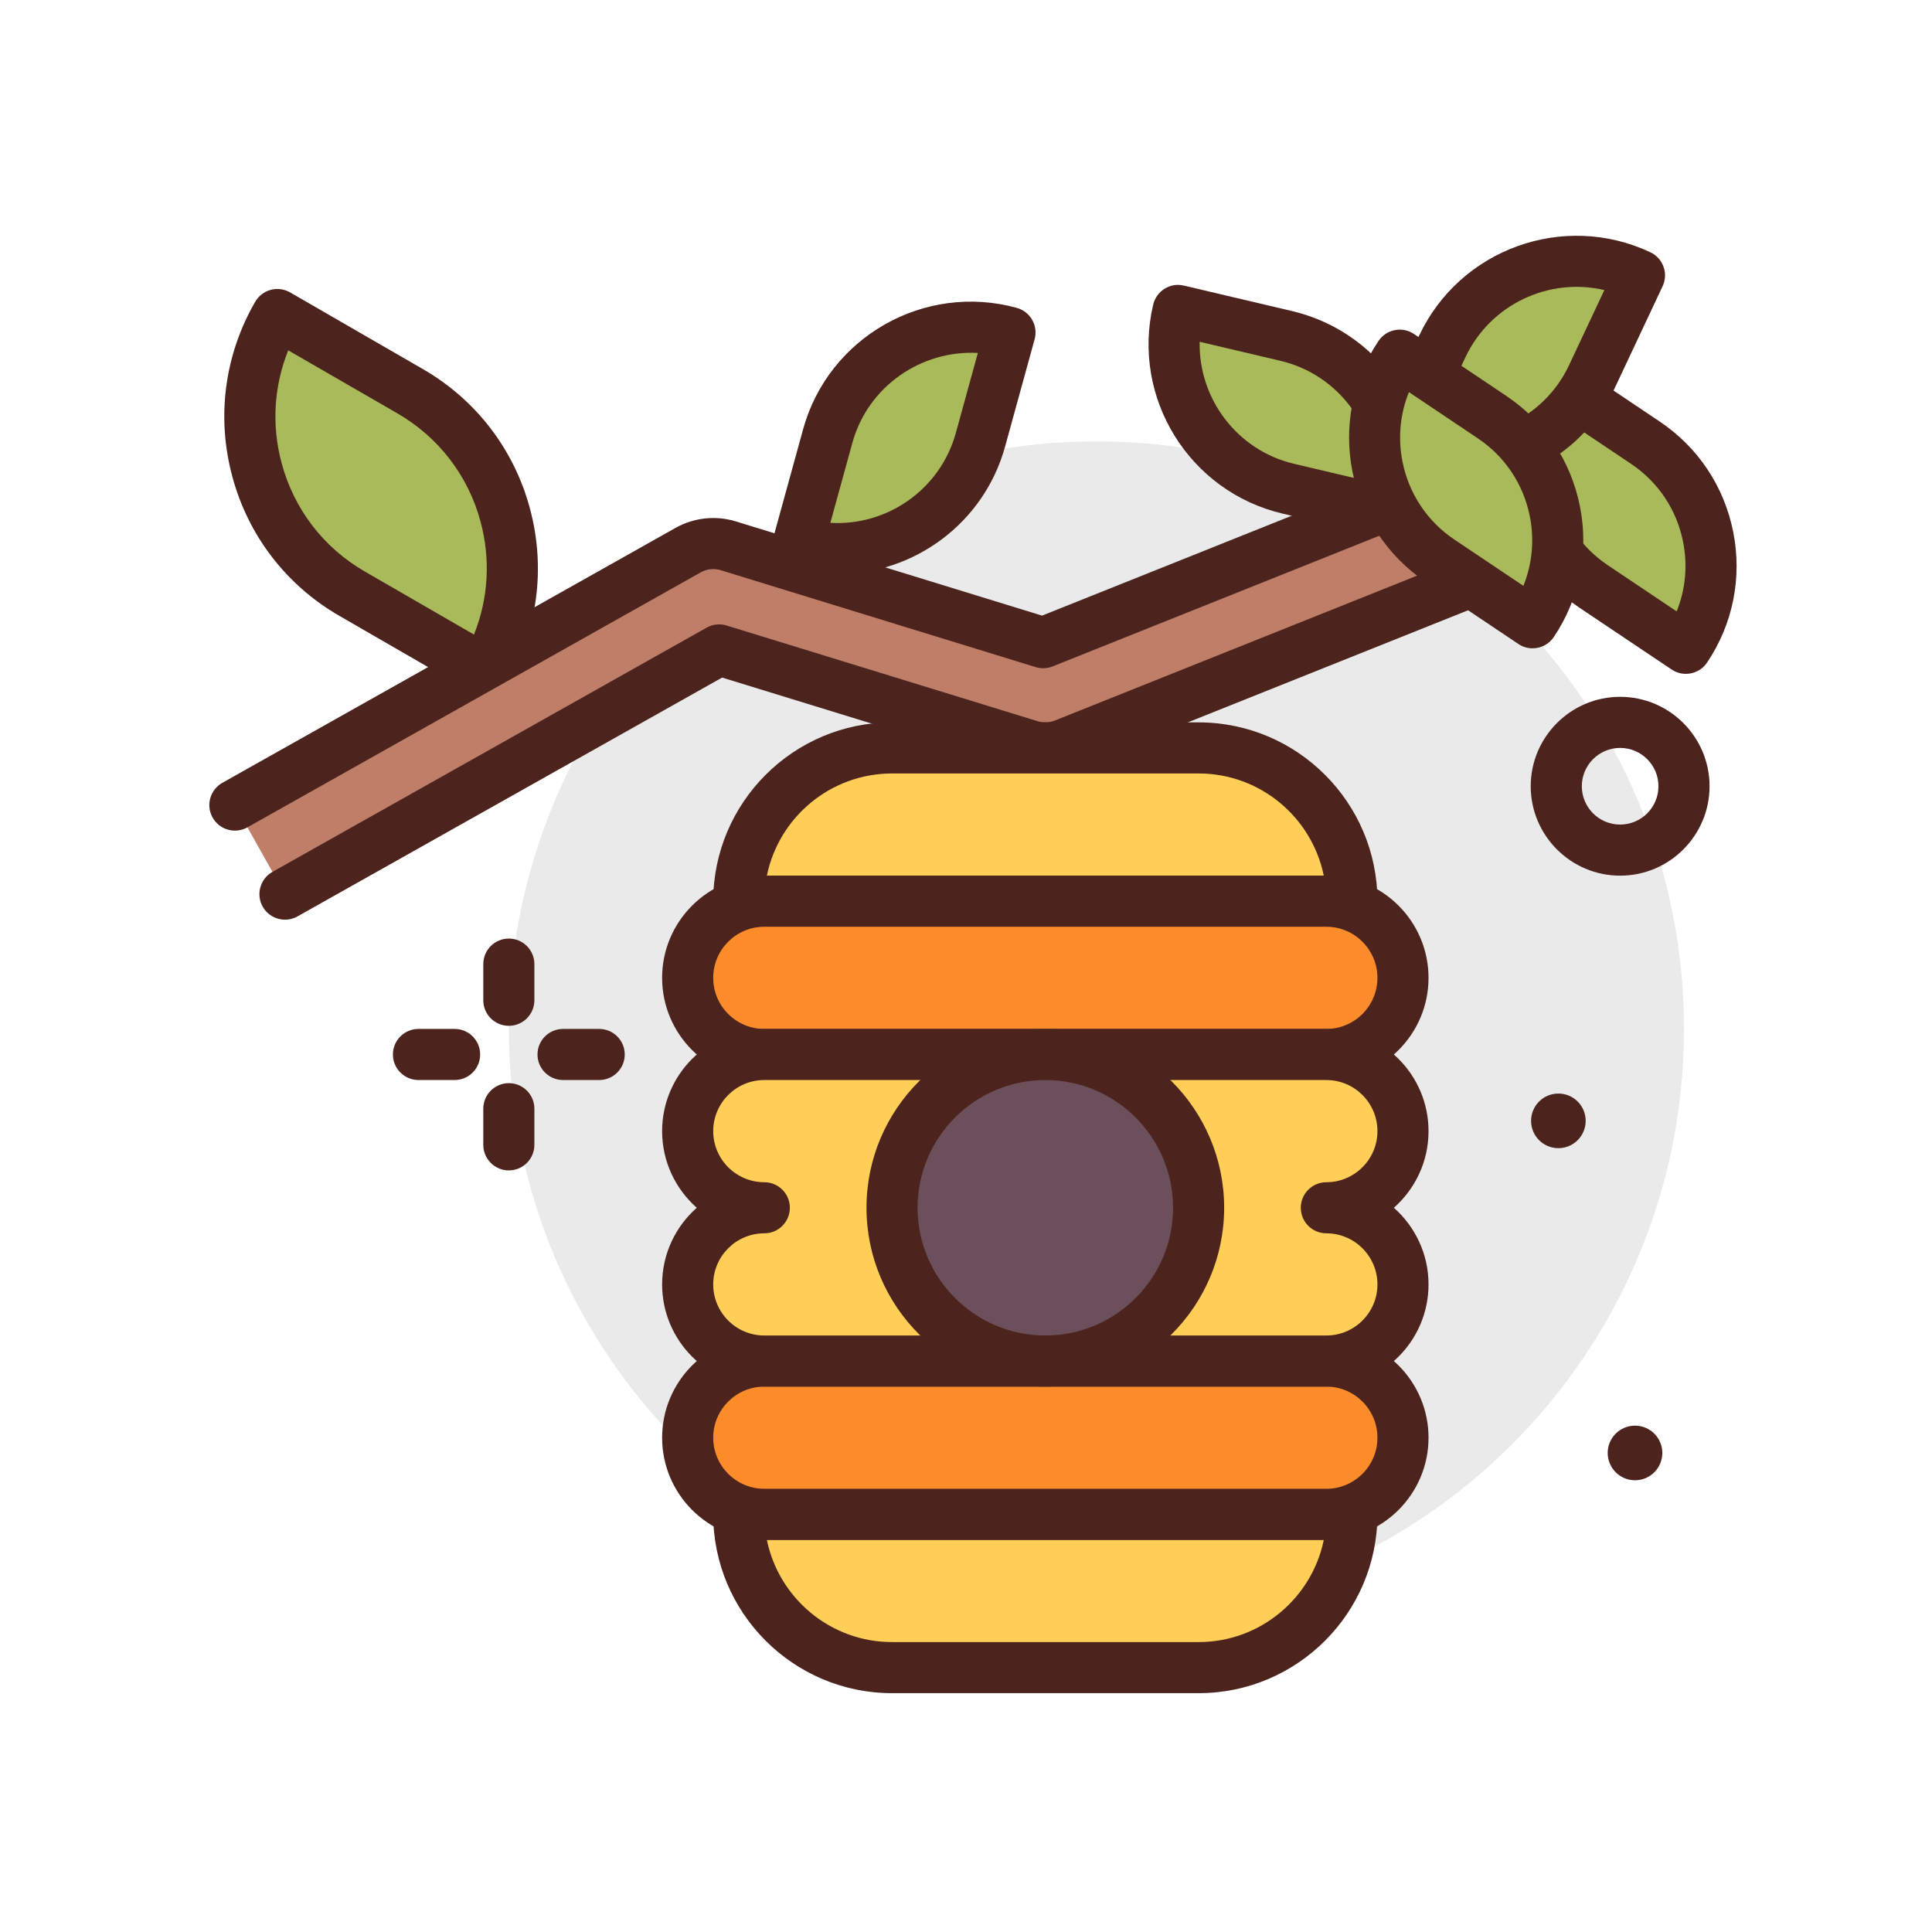 <svg width="121" height="121" viewBox="0 0 121 121" fill="none" xmlns="http://www.w3.org/2000/svg">
<path d="M68.668 101.242C88.992 101.242 105.468 84.766 105.468 64.442C105.468 44.117 88.992 27.642 68.668 27.642C48.344 27.642 31.868 44.117 31.868 64.442C31.868 84.766 48.344 101.242 68.668 101.242Z" fill="#EAEAEA"/>
<path d="M101.468 54.842C98.381 54.842 95.868 52.329 95.868 49.242C95.868 46.154 98.381 43.642 101.468 43.642C104.556 43.642 107.068 46.154 107.068 49.242C107.068 52.329 104.556 54.842 101.468 54.842ZM101.468 46.842C100.145 46.842 99.068 47.918 99.068 49.242C99.068 50.565 100.145 51.642 101.468 51.642C102.792 51.642 103.868 50.565 103.868 49.242C103.868 47.918 102.792 46.842 101.468 46.842Z" fill="#4C241D"/>
<path d="M102.4 92.708C103.344 92.708 104.11 91.943 104.11 90.998C104.11 90.053 103.344 89.288 102.4 89.288C101.455 89.288 100.689 90.053 100.689 90.998C100.689 91.943 101.455 92.708 102.4 92.708Z" fill="#4C241D"/>
<path d="M97.6 71.909C98.545 71.909 99.31 71.143 99.31 70.198C99.31 69.254 98.545 68.488 97.6 68.488C96.655 68.488 95.89 69.254 95.89 70.198C95.89 71.143 96.655 71.909 97.6 71.909Z" fill="#4C241D"/>
<path d="M30.367 41.984L22.053 37.184C15.931 33.65 13.834 25.821 17.368 19.699L25.682 24.499C31.804 28.034 33.902 35.862 30.367 41.984Z" fill="#A9BA5A"/>
<path d="M30.366 43.584C30.095 43.584 29.82 43.515 29.567 43.37L21.254 38.57C17.923 36.647 15.54 33.542 14.545 29.827C13.549 26.112 14.06 22.231 15.983 18.9C16.425 18.135 17.401 17.871 18.169 18.314L26.483 23.114C29.814 25.038 32.197 28.142 33.192 31.858C34.188 35.573 33.677 39.454 31.753 42.784C31.457 43.297 30.919 43.584 30.366 43.584ZM18.052 21.942C17.154 24.176 17.001 26.63 17.636 28.998C18.41 31.888 20.263 34.303 22.854 35.798L29.685 39.742C30.583 37.507 30.735 35.053 30.101 32.685C29.327 29.795 27.474 27.381 24.882 25.885L18.052 21.942Z" fill="#4C241D"/>
<path d="M87.466 32.204L80.689 30.608C75.698 29.433 72.605 24.435 73.781 19.444L80.558 21.04C85.548 22.215 88.641 27.214 87.466 32.204Z" fill="#A9BA5A"/>
<path d="M87.466 33.805C87.343 33.805 87.221 33.791 87.1 33.762L80.323 32.166C74.481 30.79 70.847 24.918 72.224 19.077C72.427 18.217 73.291 17.678 74.148 17.887L80.925 19.483C86.766 20.858 90.399 26.73 89.023 32.571C88.927 32.984 88.669 33.342 88.308 33.565C88.053 33.723 87.762 33.805 87.466 33.805ZM75.135 21.406C75.057 24.955 77.465 28.205 81.056 29.051L86.112 30.242C86.19 26.694 83.781 23.443 80.191 22.597L75.135 21.406Z" fill="#4C241D"/>
<path d="M49.992 34.025L51.84 27.312C53.201 22.369 58.311 19.465 63.255 20.825L61.407 27.538C60.046 32.481 54.935 35.385 49.992 34.025Z" fill="#A9BA5A"/>
<path d="M52.452 35.958C51.499 35.958 50.531 35.833 49.569 35.568C49.159 35.455 48.811 35.184 48.602 34.815C48.392 34.446 48.337 34.009 48.45 33.6L50.297 26.887C51.89 21.101 57.897 17.692 63.678 19.282C64.088 19.394 64.436 19.665 64.645 20.034C64.855 20.403 64.91 20.84 64.797 21.249L62.95 27.962C61.622 32.785 57.229 35.958 52.452 35.958ZM52.005 32.745C55.544 32.955 58.886 30.669 59.864 27.113L61.242 22.105C57.718 21.913 54.362 24.18 53.383 27.737L52.005 32.745Z" fill="#4C241D"/>
<path d="M14.711 50.421L43.1 34.453C43.864 34.022 44.769 33.925 45.61 34.183L65.33 40.251L99.252 26.682L101.628 32.624L66.657 46.612C65.977 46.883 65.226 46.914 64.527 46.7L45.041 40.704L17.849 55.999" fill="#BF7E68"/>
<path d="M17.849 57.6C17.29 57.6 16.747 57.306 16.453 56.784C16.02 56.014 16.294 55.039 17.064 54.605L44.255 39.31C44.637 39.094 45.092 39.045 45.51 39.176L64.997 45.172C65.346 45.276 65.724 45.262 66.065 45.126L99.548 31.734L98.359 28.762L65.924 41.738C65.584 41.873 65.207 41.888 64.859 41.78L45.139 35.712C44.713 35.583 44.27 35.631 43.884 35.847L15.495 51.816C14.725 52.25 13.749 51.976 13.316 51.206C12.883 50.436 13.156 49.461 13.926 49.027L42.316 33.058C43.454 32.417 44.826 32.27 46.079 32.654L65.26 38.556L98.657 25.197C99.052 25.04 99.491 25.044 99.882 25.212C100.271 25.38 100.579 25.694 100.737 26.088L103.113 32.03C103.441 32.851 103.042 33.782 102.222 34.11L67.251 48.099C66.231 48.504 65.099 48.548 64.058 48.23L45.226 42.436L18.632 57.394C18.385 57.534 18.115 57.6 17.849 57.6Z" fill="#4C241D"/>
<path d="M105.585 40.604L99.802 36.726C95.544 33.87 94.407 28.104 97.263 23.845L103.046 27.723C107.304 30.579 108.441 36.346 105.585 40.604Z" fill="#A9BA5A"/>
<path d="M105.584 42.203C105.277 42.203 104.968 42.116 104.694 41.932L98.911 38.055C93.927 34.713 92.591 27.939 95.934 22.953C96.171 22.601 96.537 22.357 96.953 22.275C97.367 22.191 97.801 22.279 98.154 22.516L103.937 26.394C106.351 28.014 107.99 30.475 108.553 33.328C109.115 36.18 108.533 39.081 106.914 41.495C106.606 41.955 106.099 42.203 105.584 42.203ZM97.838 26.157C97.288 27.525 97.143 29.022 97.434 30.502C97.831 32.516 98.989 34.254 100.694 35.397L105.009 38.291C105.56 36.924 105.705 35.427 105.413 33.947C105.016 31.933 103.859 30.195 102.154 29.052L97.838 26.157Z" fill="#4C241D"/>
<path d="M102.68 17.247L99.719 23.548C97.538 28.188 92.008 30.182 87.368 28.001L90.33 21.7C92.511 17.06 98.04 15.066 102.68 17.247Z" fill="#A9BA5A"/>
<path d="M91.3 30.483C89.751 30.483 88.18 30.151 86.688 29.451C85.888 29.074 85.544 28.122 85.92 27.322L88.88 21.02C91.434 15.59 97.93 13.247 103.36 15.799C103.745 15.979 104.041 16.305 104.185 16.704C104.329 17.104 104.309 17.544 104.127 17.928L101.165 24.23C99.315 28.169 95.389 30.483 91.3 30.483ZM89.568 27.082C93.017 27.894 96.702 26.207 98.27 22.869L100.48 18.167C97.03 17.355 93.346 19.043 91.776 22.381L89.568 27.082Z" fill="#4C241D"/>
<path d="M95.986 39.004L90.203 35.126C85.944 32.27 84.808 26.503 87.663 22.245L93.446 26.123C97.704 28.979 98.841 34.746 95.986 39.004Z" fill="#A9BA5A"/>
<path d="M95.984 40.604C95.678 40.604 95.368 40.516 95.094 40.332L89.311 36.455C84.328 33.113 82.992 26.339 86.334 21.354C86.571 21.001 86.937 20.758 87.354 20.676C87.767 20.592 88.201 20.679 88.555 20.916L94.337 24.794C96.751 26.414 98.391 28.876 98.953 31.728C99.515 34.58 98.933 37.481 97.314 39.895C97.006 40.355 96.5 40.604 95.984 40.604ZM88.239 24.558C87.688 25.925 87.544 27.422 87.835 28.902C88.232 30.916 89.39 32.654 91.094 33.797L95.41 36.691C95.96 35.324 96.105 33.827 95.814 32.347C95.416 30.333 94.259 28.595 92.555 27.452L88.239 24.558Z" fill="#4C241D"/>
<path d="M84.668 56.442H46.268C46.268 51.14 50.566 46.842 55.868 46.842H75.068C80.37 46.842 84.668 51.14 84.668 56.442Z" fill="#FFCE56"/>
<path d="M84.668 58.042H46.268C45.384 58.042 44.668 57.325 44.668 56.442C44.668 50.266 49.692 45.242 55.868 45.242H75.068C81.244 45.242 86.268 50.266 86.268 56.442C86.268 57.325 85.552 58.042 84.668 58.042ZM48.029 54.842H82.907C82.164 51.195 78.932 48.442 75.068 48.442H55.868C52.005 48.442 48.772 51.195 48.029 54.842Z" fill="#4C241D"/>
<path d="M84.668 94.842H46.268C46.268 100.144 50.566 104.442 55.868 104.442H75.068C80.37 104.442 84.668 100.144 84.668 94.842Z" fill="#FFCE56"/>
<path d="M75.068 106.042H55.868C49.692 106.042 44.668 101.017 44.668 94.842C44.668 93.958 45.384 93.242 46.268 93.242H84.668C85.552 93.242 86.268 93.958 86.268 94.842C86.268 101.018 81.244 106.042 75.068 106.042ZM48.029 96.442C48.772 100.088 52.005 102.842 55.868 102.842H75.068C78.932 102.842 82.164 100.088 82.908 96.442H48.029Z" fill="#4C241D"/>
<path d="M83.067 66.042H47.867C45.217 66.042 43.067 63.893 43.067 61.242C43.067 58.591 45.217 56.442 47.867 56.442H83.067C85.718 56.442 87.867 58.591 87.867 61.242C87.867 63.893 85.719 66.042 83.067 66.042Z" fill="#FC8C29"/>
<path d="M83.068 67.642H47.868C44.339 67.642 41.468 64.771 41.468 61.242C41.468 57.713 44.339 54.842 47.868 54.842H83.068C86.597 54.842 89.468 57.713 89.468 61.242C89.468 64.771 86.597 67.642 83.068 67.642ZM47.868 58.042C46.103 58.042 44.668 59.477 44.668 61.242C44.668 63.007 46.103 64.442 47.868 64.442H83.068C84.833 64.442 86.268 63.007 86.268 61.242C86.268 59.477 84.833 58.042 83.068 58.042H47.868Z" fill="#4C241D"/>
<path d="M83.067 94.842H47.867C45.217 94.842 43.067 92.692 43.067 90.042C43.067 87.391 45.217 85.242 47.867 85.242H83.067C85.718 85.242 87.867 87.391 87.867 90.042C87.867 92.693 85.719 94.842 83.067 94.842Z" fill="#FC8C29"/>
<path d="M83.068 96.442H47.868C44.339 96.442 41.468 93.57 41.468 90.042C41.468 86.513 44.339 83.642 47.868 83.642H83.068C86.597 83.642 89.468 86.513 89.468 90.042C89.468 93.57 86.597 96.442 83.068 96.442ZM47.868 86.842C46.103 86.842 44.668 88.277 44.668 90.042C44.668 91.806 46.103 93.242 47.868 93.242H83.068C84.833 93.242 86.268 91.806 86.268 90.042C86.268 88.277 84.833 86.842 83.068 86.842H47.868Z" fill="#4C241D"/>
<path d="M83.067 75.642C85.718 75.642 87.867 73.493 87.867 70.842C87.867 68.191 85.718 66.042 83.067 66.042H47.867C45.217 66.042 43.067 68.191 43.067 70.842C43.067 73.493 45.217 75.642 47.867 75.642C45.217 75.642 43.067 77.791 43.067 80.442C43.067 83.093 45.217 85.242 47.867 85.242H83.067C85.718 85.242 87.867 83.093 87.867 80.442C87.867 77.791 85.719 75.642 83.067 75.642Z" fill="#FFCE56"/>
<path d="M83.068 86.842H47.868C44.339 86.842 41.468 83.971 41.468 80.442C41.468 78.533 42.309 76.816 43.639 75.642C42.309 74.468 41.468 72.751 41.468 70.842C41.468 67.313 44.339 64.442 47.868 64.442H83.068C86.597 64.442 89.468 67.313 89.468 70.842C89.468 72.751 88.627 74.468 87.297 75.642C88.627 76.816 89.468 78.533 89.468 80.442C89.468 83.971 86.597 86.842 83.068 86.842ZM47.868 77.242C46.103 77.242 44.668 78.677 44.668 80.442C44.668 82.207 46.103 83.642 47.868 83.642H83.068C84.833 83.642 86.268 82.207 86.268 80.442C86.268 78.677 84.833 77.242 83.068 77.242C82.184 77.242 81.468 76.525 81.468 75.642C81.468 74.758 82.184 74.042 83.068 74.042C84.833 74.042 86.268 72.607 86.268 70.842C86.268 69.077 84.833 67.642 83.068 67.642H47.868C46.103 67.642 44.668 69.077 44.668 70.842C44.668 72.607 46.103 74.042 47.868 74.042C48.751 74.042 49.468 74.758 49.468 75.642C49.468 76.525 48.751 77.242 47.868 77.242Z" fill="#4C241D"/>
<path d="M65.467 85.242C70.769 85.242 75.067 80.944 75.067 75.642C75.067 70.34 70.769 66.042 65.467 66.042C60.165 66.042 55.867 70.34 55.867 75.642C55.867 80.944 60.165 85.242 65.467 85.242Z" fill="#6B4F5B"/>
<path d="M65.468 86.842C59.292 86.842 54.268 81.817 54.268 75.642C54.268 69.466 59.292 64.442 65.468 64.442C71.643 64.442 76.668 69.466 76.668 75.642C76.668 81.817 71.644 86.842 65.468 86.842ZM65.468 67.642C61.057 67.642 57.468 71.231 57.468 75.642C57.468 80.053 61.057 83.642 65.468 83.642C69.878 83.642 73.468 80.053 73.468 75.642C73.468 71.231 69.879 67.642 65.468 67.642Z" fill="#4C241D"/>
<path d="M31.868 64.246C30.984 64.246 30.268 63.53 30.268 62.646V60.382C30.268 59.499 30.984 58.782 31.868 58.782C32.751 58.782 33.468 59.499 33.468 60.382V62.646C33.468 63.53 32.751 64.246 31.868 64.246Z" fill="#4C241D"/>
<path d="M31.868 73.301C30.984 73.301 30.268 72.585 30.268 71.701V69.437C30.268 68.553 30.984 67.837 31.868 67.837C32.751 67.837 33.468 68.553 33.468 69.437V71.701C33.468 72.585 32.751 73.301 31.868 73.301Z" fill="#4C241D"/>
<path d="M28.472 67.641H26.208C25.325 67.641 24.608 66.925 24.608 66.041C24.608 65.158 25.325 64.441 26.208 64.441H28.472C29.356 64.441 30.072 65.158 30.072 66.041C30.072 66.925 29.356 67.641 28.472 67.641Z" fill="#4C241D"/>
<path d="M37.527 67.641H35.263C34.38 67.641 33.663 66.925 33.663 66.041C33.663 65.158 34.38 64.441 35.263 64.441H37.527C38.411 64.441 39.127 65.158 39.127 66.041C39.127 66.925 38.411 67.641 37.527 67.641Z" fill="#4C241D"/>
</svg>

